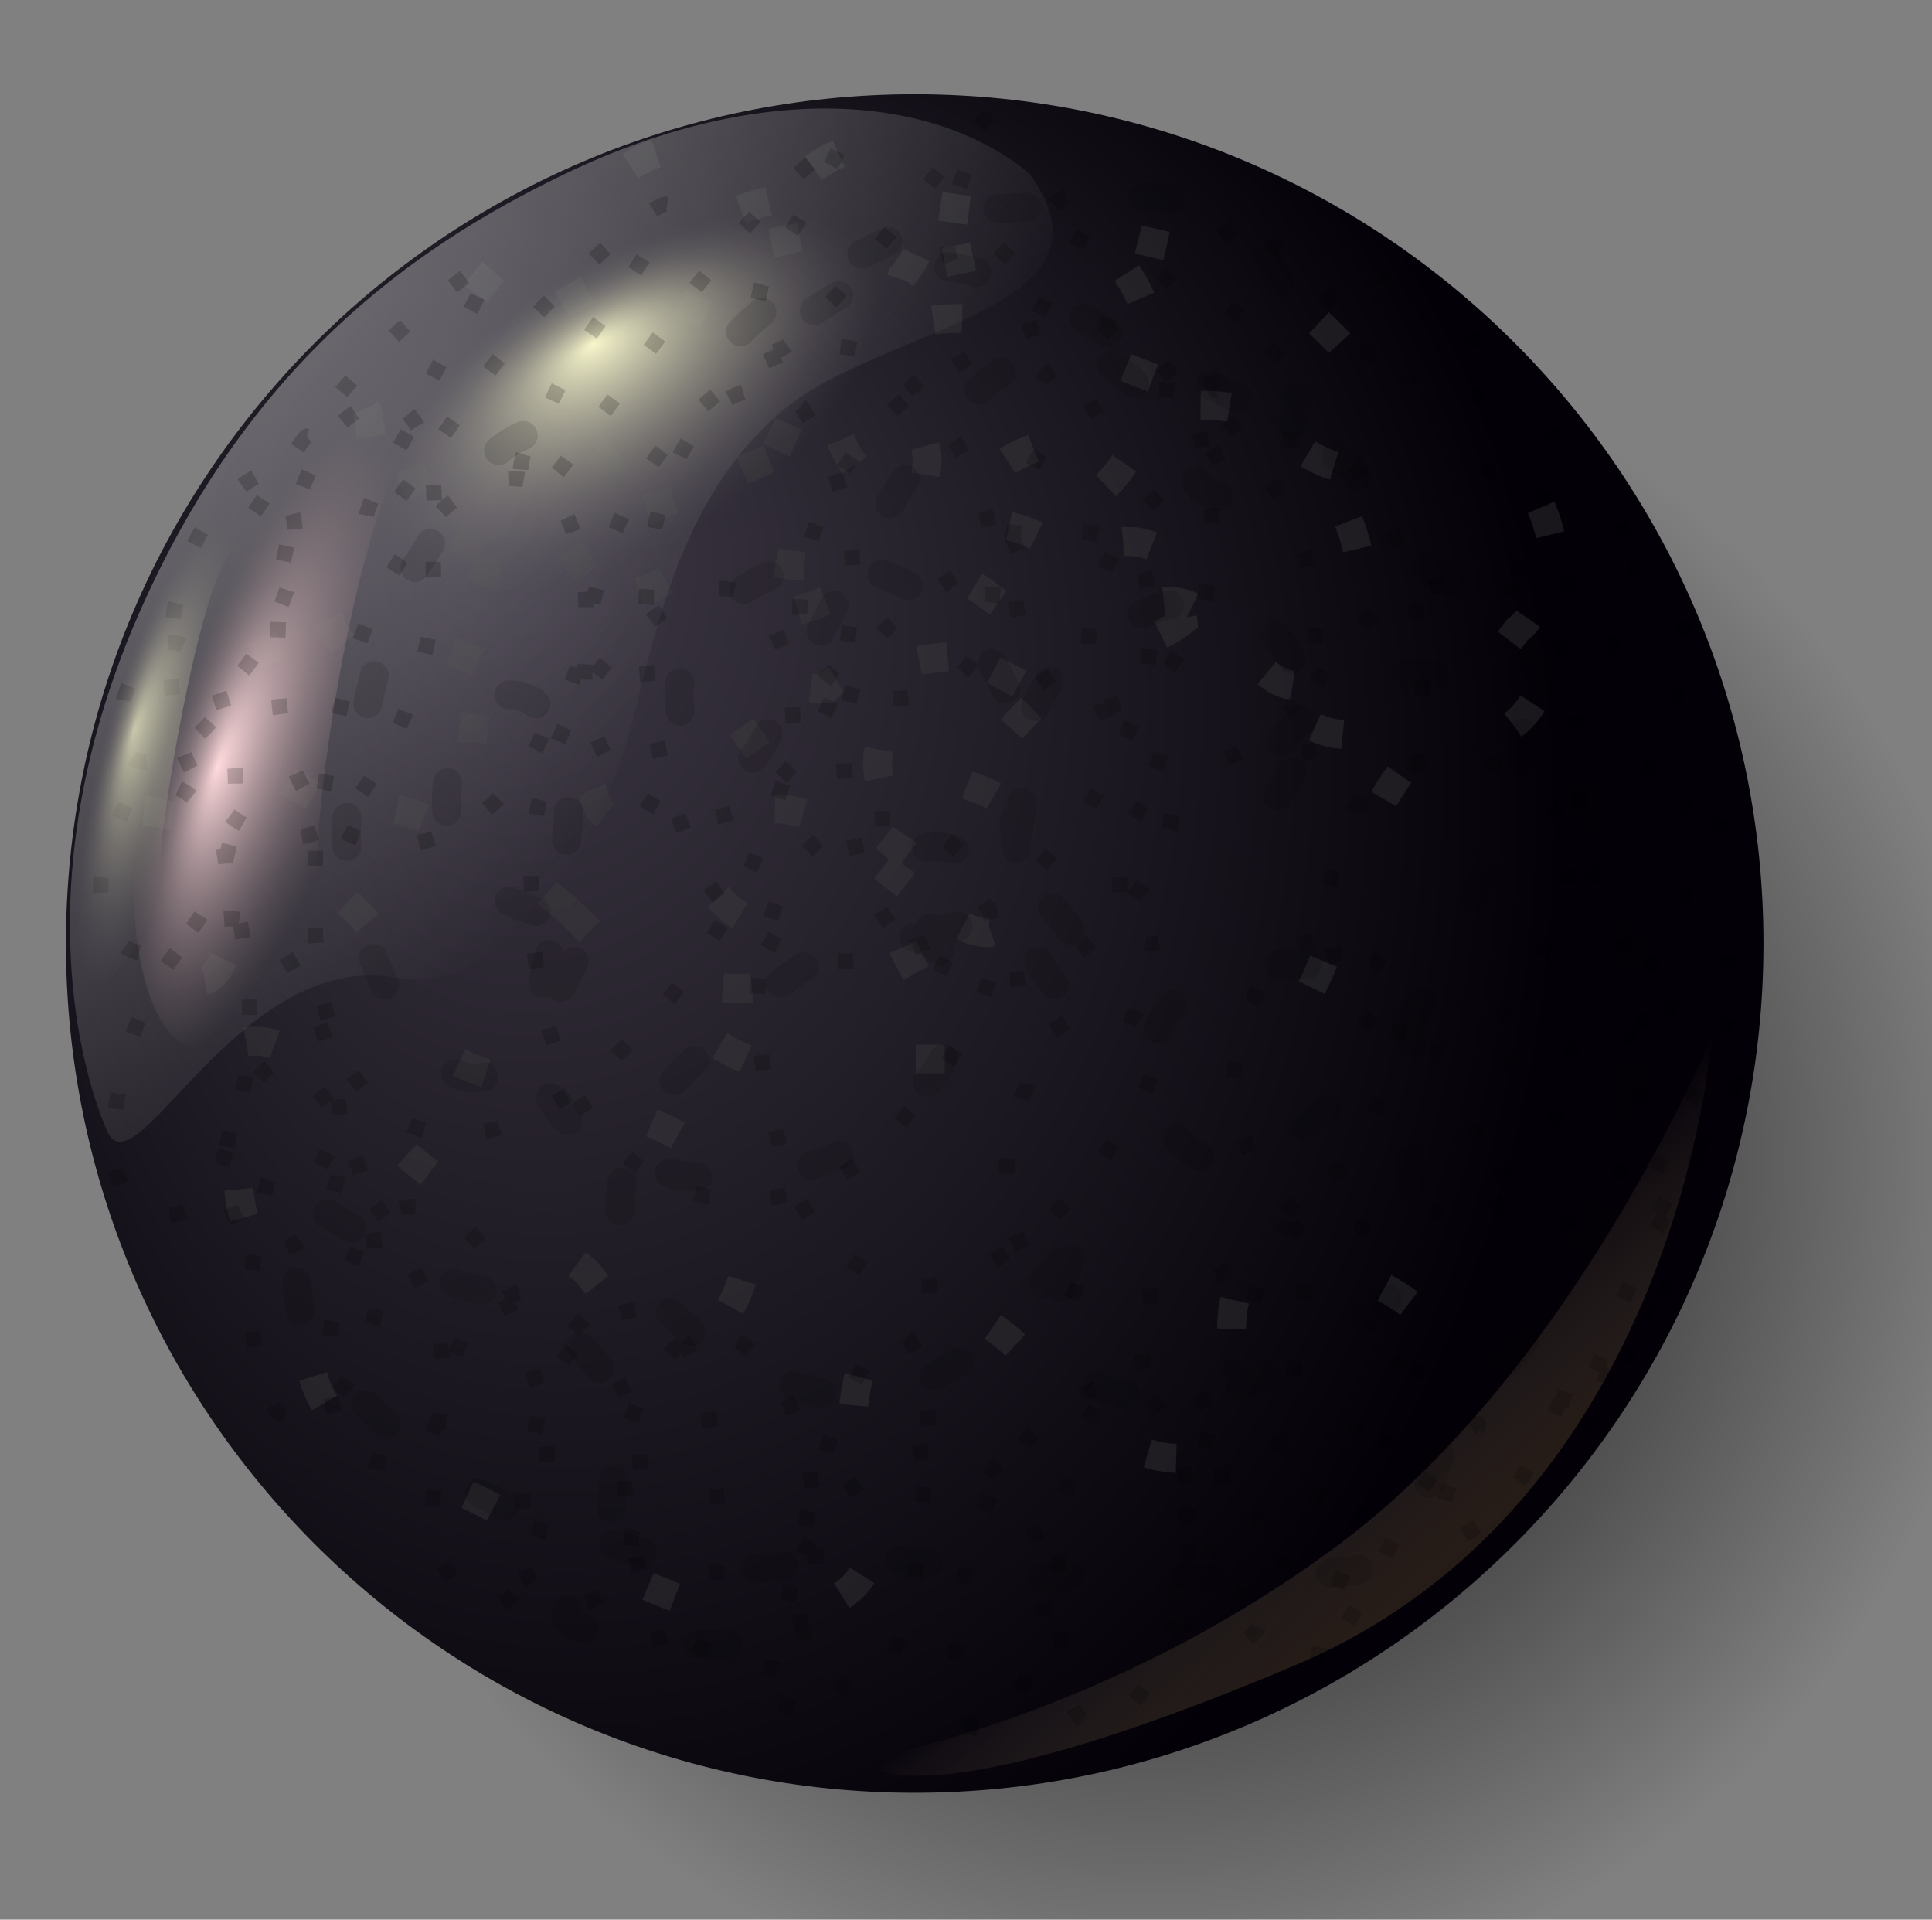 <?xml version="1.0" encoding="UTF-8" standalone="no"?>
<!-- Created with Inkscape (http://www.inkscape.org/) -->

<svg
   xmlns:dc="http://purl.org/dc/elements/1.1/"
   xmlns:cc="http://creativecommons.org/ns#"
   xmlns:rdf="http://www.w3.org/1999/02/22-rdf-syntax-ns#"
   xmlns:svg="http://www.w3.org/2000/svg"
   xmlns="http://www.w3.org/2000/svg"
   xmlns:xlink="http://www.w3.org/1999/xlink"
   xmlns:sodipodi="http://sodipodi.sourceforge.net/DTD/sodipodi-0.dtd"
   xmlns:inkscape="http://www.inkscape.org/namespaces/inkscape"
   width="26.721"
   height="26.545"
   id="svg8570"
   version="1.1"
   inkscape:version="0.48.4 r9939"
   sodipodi:docname="white_piece.svg">
  <rect width="100%" height="100%" fill="#808080" stroke="none"/>
  <defs
     id="defs8572">
    <radialGradient
       inkscape:collect="always"
       xlink:href="#linearGradient20345"
       id="radialGradient6204"
       gradientUnits="userSpaceOnUse"
       gradientTransform="matrix(1,0,0,1,0,1.958)"
       cx="128.534"
       cy="90.865"
       fx="128.534"
       fy="90.865"
       r="11.739" />
    <linearGradient
       id="linearGradient20345"
       inkscape:collect="always">
      <stop
         id="stop20347"
         offset="0"
         style="stop-color:black;stop-opacity:1;" />
      <stop
         id="stop20349"
         offset="1"
         style="stop-color:black;stop-opacity:0;" />
    </linearGradient>
    <radialGradient
       r="11.231"
       fy="75.778"
       fx="-48.377"
       cy="76.442"
       cx="-44.353"
       gradientTransform="matrix(0.48,1.046,-1.856,0.851,280.069,71.114)"
       gradientUnits="userSpaceOnUse"
       id="radialGradient6283"
       xlink:href="#linearGradient4176"
       inkscape:collect="always" />
    <linearGradient
       id="linearGradient4176">
      <stop
         style="stop-color:#ffffff;stop-opacity:1"
         offset="0"
         id="stop4178" />
      <stop
         id="stop4182"
         offset="0.603"
         style="stop-color:#dadada;stop-opacity:1;" />
      <stop
         style="stop-color:#bda98f;stop-opacity:1;"
         offset="1"
         id="stop4180" />
    </linearGradient>
    <radialGradient
       inkscape:collect="always"
       xlink:href="#linearGradient4222"
       id="radialGradient4228"
       cx="115.257"
       cy="295.697"
       fx="115.257"
       fy="295.697"
       r="11.68"
       gradientTransform="matrix(1,0,0,0.983,10,-205.004)"
       gradientUnits="userSpaceOnUse" />
    <linearGradient
       id="linearGradient4222">
      <stop
         style="stop-color:#cf9b49;stop-opacity:0;"
         offset="0"
         id="stop4224" />
      <stop
         id="stop4230"
         offset="0.663"
         style="stop-color:#c7a949;stop-opacity:0.747;" />
      <stop
         style="stop-color:#976a45;stop-opacity:1;"
         offset="1"
         id="stop4226" />
    </linearGradient>
    <linearGradient
       inkscape:collect="always"
       xlink:href="#linearGradient4236"
       id="linearGradient4284"
       x1="112.406"
       y1="291.312"
       x2="112.349"
       y2="296.589"
       gradientUnits="userSpaceOnUse" />
    <linearGradient
       id="linearGradient4236">
      <stop
         style="stop-color:#ffffff;stop-opacity:1;"
         offset="0"
         id="stop4238" />
      <stop
         id="stop4244"
         offset="0.5"
         style="stop-color:#ffffff;stop-opacity:0.498;" />
      <stop
         style="stop-color:#ffffff;stop-opacity:0;"
         offset="1"
         id="stop4240" />
    </linearGradient>
    <radialGradient
       inkscape:collect="always"
       xlink:href="#linearGradient4236"
       id="radialGradient4242"
       cx="113.933"
       cy="295.829"
       fx="113.933"
       fy="295.829"
       r="2.386"
       gradientTransform="matrix(1,0,0,0.926,0,21.913)"
       gradientUnits="userSpaceOnUse" />
    <linearGradient
       id="linearGradient8542">
      <stop
         style="stop-color:#ffffff;stop-opacity:1;"
         offset="0"
         id="stop8544" />
      <stop
         id="stop8546"
         offset="0.5"
         style="stop-color:#ffffff;stop-opacity:0.498;" />
      <stop
         style="stop-color:#ffffff;stop-opacity:0;"
         offset="1"
         id="stop8548" />
    </linearGradient>
    <radialGradient
       inkscape:collect="always"
       xlink:href="#linearGradient4236"
       id="radialGradient4297"
       cx="116.922"
       cy="311.737"
       fx="116.922"
       fy="311.737"
       r="6.469"
       gradientTransform="matrix(1.073,-0.602,0.421,0.751,-125.789,-66.393)"
       gradientUnits="userSpaceOnUse" />
    <linearGradient
       id="linearGradient8551">
      <stop
         style="stop-color:#ffffff;stop-opacity:1;"
         offset="0"
         id="stop8553" />
      <stop
         id="stop8555"
         offset="0.5"
         style="stop-color:#ffffff;stop-opacity:0.498;" />
      <stop
         style="stop-color:#ffffff;stop-opacity:0;"
         offset="1"
         id="stop8557" />
    </linearGradient>
    <radialGradient
       r="6.469"
       fy="311.737"
       fx="116.922"
       cy="311.737"
       cx="116.922"
       gradientTransform="matrix(1.073,-0.602,0.421,0.751,-125.789,-66.393)"
       gradientUnits="userSpaceOnUse"
       id="radialGradient8568"
       xlink:href="#linearGradient4236"
       inkscape:collect="always" />
    <radialGradient
       inkscape:collect="always"
       xlink:href="#linearGradient20345-2"
       id="radialGradient6278"
       gradientUnits="userSpaceOnUse"
       gradientTransform="matrix(1,0,0,1,0,1.991)"
       cx="20.534"
       cy="18.832"
       fx="20.534"
       fy="18.832"
       r="11.739" />
    <linearGradient
       id="linearGradient20345-2"
       inkscape:collect="always">
      <stop
         id="stop20347-6"
         offset="0"
         style="stop-color:black;stop-opacity:1;" />
      <stop
         id="stop20349-6"
         offset="1"
         style="stop-color:black;stop-opacity:0;" />
    </linearGradient>
    <radialGradient
       r="11.739"
       fy="12.77"
       fx="10.722"
       cy="16.907"
       cx="15.061"
       gradientTransform="matrix(0.967,0.255,-0.319,1.213,5.127,-6.576)"
       gradientUnits="userSpaceOnUse"
       id="radialGradient6230-4"
       xlink:href="#linearGradient4098"
       inkscape:collect="always" />
    <linearGradient
       id="linearGradient4098">
      <stop
         style="stop-color:#3f3a46;stop-opacity:1;"
         offset="0"
         id="stop4100" />
      <stop
         style="stop-color:#030007;stop-opacity:1;"
         offset="1"
         id="stop4102" />
    </linearGradient>
    <linearGradient
       gradientTransform="translate(-48,-282)"
       inkscape:collect="always"
       xlink:href="#linearGradient12948-1"
       id="linearGradient4161"
       gradientUnits="userSpaceOnUse"
       x1="53.521"
       y1="292.947"
       x2="60.359"
       y2="298.947" />
    <linearGradient
       id="linearGradient12948-1">
      <stop
         style="stop-color:#ffffff;stop-opacity:1;"
         offset="0"
         id="stop12950-5" />
      <stop
         style="stop-color:#c0c0c0;stop-opacity:0;"
         offset="1"
         id="stop12952-9" />
    </linearGradient>
    <radialGradient
       inkscape:collect="always"
       xlink:href="#linearGradient4126"
       id="radialGradient4133"
       cx="82.25"
       cy="273.375"
       fx="81.249"
       fy="273.411"
       r="2.125"
       gradientTransform="matrix(1,0.012,-0.011,1.934,3.107,-256.254)"
       gradientUnits="userSpaceOnUse" />
    <linearGradient
       id="linearGradient4126">
      <stop
         style="stop-color:#f7f6cb;stop-opacity:1;"
         offset="0"
         id="stop4128" />
      <stop
         style="stop-color:#545059;stop-opacity:0"
         offset="1"
         id="stop4130" />
    </linearGradient>
    <radialGradient
       inkscape:collect="always"
       xlink:href="#linearGradient4137"
       id="radialGradient4143"
       cx="56.435"
       cy="296.791"
       fx="55.876"
       fy="296.954"
       r="1.413"
       gradientTransform="matrix(0.906,0.265,-1.071,3.144,275.056,-933.09)"
       gradientUnits="userSpaceOnUse" />
    <linearGradient
       id="linearGradient4137">
      <stop
         style="stop-color:#ffdadd;stop-opacity:1;"
         offset="0"
         id="stop4139" />
      <stop
         style="stop-color:#7a696b;stop-opacity:0;"
         offset="1"
         id="stop4141" />
    </linearGradient>
    <linearGradient
       gradientTransform="translate(-48,-282)"
       inkscape:collect="always"
       xlink:href="#linearGradient4151"
       id="linearGradient4158"
       x1="73.062"
       y1="309.172"
       x2="70.438"
       y2="306.172"
       gradientUnits="userSpaceOnUse" />
    <linearGradient
       id="linearGradient4151">
      <stop
         style="stop-color:#593f20;stop-opacity:1;"
         offset="0"
         id="stop4153" />
      <stop
         style="stop-color:#d8be9f;stop-opacity:0;"
         offset="1"
         id="stop4155" />
    </linearGradient>
    <radialGradient
       inkscape:collect="always"
       xlink:href="#linearGradient4126"
       id="radialGradient4214"
       gradientUnits="userSpaceOnUse"
       gradientTransform="matrix(0.536,0.364,-0.722,2.391,190.828,-714.957)"
       cx="56.556"
       cy="296.7"
       fx="55.785"
       fy="296.723"
       r="1.413" />
    <linearGradient
       id="linearGradient4527">
      <stop
         style="stop-color:#f7f6cb;stop-opacity:1;"
         offset="0"
         id="stop4529" />
      <stop
         style="stop-color:#545059;stop-opacity:0"
         offset="1"
         id="stop4531" />
    </linearGradient>
    <radialGradient
       r="1.413"
       fy="296.723"
       fx="55.785"
       cy="296.7"
       cx="56.556"
       gradientTransform="matrix(0.536,0.364,-0.722,2.391,190.828,-714.957)"
       gradientUnits="userSpaceOnUse"
       id="radialGradient4546"
       xlink:href="#linearGradient4126"
       inkscape:collect="always" />
  </defs>
  <sodipodi:namedview
     id="base"
     pagecolor="#ffffff"
     bordercolor="#666666"
     borderopacity="1.0"
     inkscape:pageopacity="0.0"
     inkscape:pageshadow="2"
     inkscape:zoom="7.919596"
     inkscape:cx="-42.830755"
     inkscape:cy="2.8003876"
     inkscape:document-units="px"
     inkscape:current-layer="layer1"
     showgrid="false"
     inkscape:window-width="1920"
     inkscape:window-height="1025"
     inkscape:window-x="-3"
     inkscape:window-y="-3"
     inkscape:window-maximized="1"
     fit-margin-top="0"
     fit-margin-left="0"
     fit-margin-right="0"
     fit-margin-bottom="0" />
  <g
     inkscape:label="Layer 1"
     inkscape:groupmode="layer"
     id="layer1"
     transform="translate(-362.902,-521.11)">
    <g
       id="black_stone"
       inkscape:label="#black_stone"
       transform="translate(358.263,516.382)">
      <path
         inkscape:connector-curvature="0"
         id="path8746"
         d="m 32.272,20.832 c 0,6.483 -5.259,11.744 -11.739,11.744 -6.48,0 -11.739,-5.261 -11.739,-11.744 0,-6.483 5.259,-11.744 11.739,-11.744 6.48,0 11.739,5.261 11.739,11.744 z"
         style="fill:url(#radialGradient6278);fill-opacity:1;stroke:none;display:inline" />
      <path
         inkscape:connector-curvature="0"
         inkscape:tile-cy="-126"
         inkscape:tile-cx="18"
         inkscape:tile-h="36"
         inkscape:tile-w="36"
         id="rect2376"
         d="M 0,0 36,0 36,36 0,36 0,0 z"
         style="fill:none;stroke:none" />
      <use
         height="108"
         width="144"
         id="use2404"
         xlink:href="#rect2376"
         inkscape:tiled-clone-of="#rect2376"
         y="0"
         x="0" />
      <path
         inkscape:connector-curvature="0"
         mask="none"
         clip-path="none"
         id="use2387"
         d="m 29.029,17.775 c 0,6.483 -5.259,11.744 -11.739,11.744 -6.48,0 -11.739,-5.261 -11.739,-11.744 0,-6.483 5.259,-11.744 11.739,-11.744 6.48,0 11.739,5.261 11.739,11.744 z"
         style="fill:url(#radialGradient6230-4);fill-opacity:1;stroke:none;display:inline" />
      <path
         inkscape:connector-curvature="0"
         id="path4183"
         d="m 24.125,22.75 c -0.382,-0.298 -1.121,-0.584 -1.745,-0.562 -0.707,-0.059 -0.742,0.727 -0.693,1.25 -0.185,0.404 0.043,1.017 -0.062,1.312 -0.774,0.362 -1.581,0.005 -2.125,-0.562 -0.543,-0.517 -0.974,-1.271 -1.843,-1.381 -0.943,-0.056 -1.25,0.949 -1.219,1.703 0.062,0.719 0.645,1.801 -0.188,2.303 -0.503,0.352 -1.15,0.266 -1.72,0.197 C 13.428,26.665 12.416,26.102 11.437,25.563 10.501,25.049 9.274,24.91 8.949,23.696 8.701,22.778 8.003,22.092 7.937,21.125 7.937,20.363 7.329,19.969 7.618,19.316 c 1.095,-0.725 1.664,0.831 2.507,1.246 0.763,0.755 1.8,1.099 2.625,1.75 0.386,0.487 1.153,1.478 1.75,0.812 0.728,-0.782 0.64,-2.061 -0.328,-2.602 -0.556,-0.362 -1.76,-0.701 -2.069,-0.769 -0.878,-0.15 -1.928,-0.512 -2.031,-1.543 -0.097,-0.925 -1.37,-1.244 -1.072,-1.962 0.539,-0.865 1.863,-0.058 2.568,0.326 0.985,0.611 1.648,1.611 2.578,2.274 0.91,0.833 1.986,0.857 3.099,0.525 0.397,4.1e-4 0.799,-5.6e-4 1.193,0 -0.896,-0.453 -1.298,-1.503 -1.688,-2.375 -0.221,-0.757 -0.963,-1.205 -1.735,-1.062 -0.666,-0.189 -1.61,0.499 -2.078,0 -0.365,-1.006 -1.17,-2.008 -2.25,-2.25 -0.852,-0.192 -1.76,-0.273 -2.562,0.125 -0.673,0.576 -1.248,1.377 -1.312,2.312 -0.063,0.542 -0.227,1.358 0.312,1.875 0.652,1.033 0.767,-1.076 1.217,-1.501 0.207,-0.477 0.692,-1.254 0.845,-1.518 -0.421,0.525 0.619,-0.765 0.377,-1.146 -0.544,-0.525 -0.848,-1.421 -0.002,-2.022 0.742,-0.553 1.783,-0.685 2.672,-0.875 0.804,-0.398 1.225,0.698 0.515,1.125 -0.58,1.222 -1.795,0.529 -2.5,-0.188 -0.486,-0.23 -0.472,-1.556 -0.562,-1.505 -0.095,0.64 0.165,1.272 0.812,1.506 0.389,0.217 1.204,0.831 1.124,0.668 0.746,0.584 1.854,0.64 2.564,-0.044 0.75,-0.53 1.165,-1.419 1.5,-2.25 0.232,-0.882 -0.121,-1.712 -0.25,-2.562 -0.026,-1.044 -1.579,-1.175 -2.207,-0.55 -0.892,0.432 -1.717,1.107 -2.231,1.988 -0.418,0.748 0.831,0.279 1.136,-0.015 0.844,-0.557 1.34,-0.655 2.114,-1.141 0.714,-0.575 2.03,-0.646 2.604,-0.528 0.897,0.182 1.788,0.288 2.708,0.31 0.859,0.444 1.875,0.342 2.688,0.938 0.671,0.475 1.365,1.108 1.56,1.932 -0.172,1.085 -1.108,0.411 -1.651,-0.015 -0.996,-0.519 -2.08,-0.733 -3.032,-1.327 -0.839,-0.113 -1.986,-0.427 -2.5,0.474 -0.735,0.384 -0.439,1.063 -0.064,1.561 0.61,0.84 1.792,0.421 2.5,0.875 0.565,0.366 1.878,0.452 1.938,1.125 -0.847,0.675 -1.998,0.207 -2.744,-0.391 -0.852,-0.623 -1.993,-0.212 -2.943,-0.422 -0.757,0.711 -0.295,1.779 0.75,1.75 0.428,-0.476 0.454,0.418 0.997,0.691 0.552,0.248 0.325,0.404 1.065,0.684 0.94,0.274 1.28,1.649 0.188,2 -0.801,-0.014 -1.114,-1.136 -1.361,-1.734 -0.379,-0.638 -0.116,-1.289 0.504,-1.706 0.451,-0.148 1.173,-0.431 0.326,-0.378 -1.121,0.077 -2.144,0.667 -3.031,1.317 -0.734,0.59 -0.743,1.495 -0.062,2.125 0.937,0.868 2.052,-0.352 2.562,-1.125 0.706,-0.877 1.244,-1.878 1.746,-2.877 0.287,-0.88 1.377,-1.485 2.036,-0.593 0.669,0.395 0.946,1.924 1.879,1.473 0.929,-0.718 0.581,-2.128 -0.037,-2.941 -0.596,-1.034 -1.826,-0.963 -2.815,-0.648 -0.514,0.238 -2.576,0.601 -1.384,1.313 1.18,0.23 1.926,-1.067 1.958,-2.087 C 20.597,8.809 19.875,7.49 18.757,8.064 18.163,8.379 17.274,8.296 16.687,8.75 c -0.781,0.586 0.292,0.258 0.425,-0.2 0.497,-0.537 0.441,-1.505 -0.238,-1.8 -0.971,-0.108 -1.73,1.049 -2.375,1.688 -0.521,0.882 -0.759,1.955 -0.814,2.975 0.167,0.861 0.935,1.856 1.91,1.778 0.834,-0.211 1.947,-0.851 1.842,-1.858 0.233,-1.295 -1.377,-0.641 -2.004,-0.319 -0.622,0.24 -1.446,0.618 -2.122,1.078 -1.208,0.592 -2.25,1.809 -2.131,3.222 0.15,1.313 1.366,2.094 2.416,2.713 0.899,0.569 2.15,0.514 2.793,-0.416 0.95,-1.106 1.705,-2.377 2.799,-3.36 0.486,-0.694 1.664,-1.867 2.331,-0.731 0.531,0.45 0.878,1.243 1.606,1.356 0.561,0.054 1.169,0.118 1.75,0 0.925,0.197 1.208,-0.825 1.312,-1.552 0.007,-0.666 -0.034,-1.371 -0.438,-1.948 -0.223,0.013 0.598,1.529 -0.125,2.062 -0.739,1.005 -1.762,1.846 -2.188,3.062 -0.278,0.838 -0.373,1.431 -0.821,2.188 -0.451,0.341 -1.249,0.877 -1.304,1.312"
         style="color:#000000;fill:none;stroke:#3e3e3e;stroke-width:0.4;stroke-linecap:butt;stroke-linejoin:miter;stroke-miterlimit:4;stroke-opacity:0.37;stroke-dasharray:0.4, 2.4;stroke-dashoffset:0;marker:none;visibility:visible;display:inline;overflow:visible;enable-background:accumulate" />
      <path
         inkscape:connector-curvature="0"
         mask="none"
         clip-path="none"
         style="opacity:0.423;color:#000000;fill:url(#linearGradient4161);fill-opacity:1;fill-rule:nonzero;stroke:none;stroke-width:1;marker:none;visibility:visible;display:inline;overflow:visible;enable-background:accumulate"
         d="m 18.875,7.125 c -1.375,-1.125 -3.766,-1.263 -6.406,-5e-5 -2.156,1.031 -4.438,2.688 -5.938,6.156 -1.585,3.666 -0.719,6.406 -0.406,7.094 0.394,0.867 1.822,-2.526 4,-2.125 1.536,0.283 2.875,-2 3.25,-3.5 0.375,-1.5 0.75,-3.25 2.125,-4.375 1.375,-1.125 4.75,-1.375 3.375,-3.25 l 0,5e-5 z"
         id="path4106"
         sodipodi:nodetypes="csssssscc" />
      <path
         mask="none"
         clip-path="none"
         transform="matrix(0.397,0.858,-0.841,0.481,210.552,-191.867)"
         d="m 84.972,273.375 c 0,2.849 -1.219,5.158 -2.722,5.158 -1.503,0 -2.722,-2.309 -2.722,-5.158 0,-2.849 1.219,-5.158 2.722,-5.158 1.503,0 2.722,2.309 2.722,5.158 z"
         sodipodi:ry="5.1583548"
         sodipodi:rx="2.722106"
         sodipodi:cy="273.375"
         sodipodi:cx="82.25"
         id="path4124"
         style="color:#000000;fill:url(#radialGradient4133);fill-opacity:1;fill-rule:nonzero;stroke:none;stroke-width:1;marker:none;visibility:visible;display:inline;overflow:visible;enable-background:accumulate"
         sodipodi:type="arc" />
      <path
         inkscape:connector-curvature="0"
         mask="none"
         clip-path="none"
         sodipodi:nodetypes="cssssc"
         id="path4135"
         d="m 10.01,9.719 c 0,0 -2.641,2.517 -3.254,4.928 C 6.144,17.058 6.603,19.468 7.522,19.185 8.44,18.901 9.206,17.412 9.053,16.845 8.9,16.278 9.627,11.208 10.546,10.57 11.127,10.166 10.01,9.79 10.01,9.719 z"
         style="color:#000000;fill:url(#radialGradient4143);fill-opacity:1;fill-rule:nonzero;stroke:none;stroke-width:1;marker:none;visibility:visible;display:inline;overflow:visible;enable-background:accumulate" />
      <path
         inkscape:connector-curvature="0"
         mask="none"
         clip-path="none"
         id="path4149"
         d="m 16.562,29.063 c 0,0 3.375,-0.562 6.625,-3 3.25,-2.438 5.125,-7 5.125,-7 0,0 -0.438,6.438 -5.75,8.688 -5.312,2.25 -6,1.375 -6,1.312 z"
         style="opacity:0.394;color:#000000;fill:url(#linearGradient4158);fill-opacity:1;fill-rule:nonzero;stroke:none;stroke-width:1;marker:none;visibility:visible;display:inline;overflow:visible;enable-background:accumulate" />
      <path
         inkscape:connector-curvature="0"
         id="path4176"
         d="M 8.161,11.809 C 8.425,11.422 8.969,10.569 8.873,10.798 9.524,9.82 10.411,9.013 11.352,8.352 11.461,8.715 10.668,9.688 10.473,10.284 10.335,10.767 9.359,12.043 9.826,12.051 10.759,10.89 11.454,9.525 12.601,8.558 12.904,8.235 14.43,6.841 13.697,8.013 13.242,8.866 12.537,9.534 12.199,10.457 11.604,11.082 11.767,12.145 12.496,11.067 13.624,9.68 14.526,8.071 15.913,6.931 16.876,5.824 15.749,7.746 15.466,8.094 c -0.464,0.457 -0.613,2.179 0.283,1.206 0.94,-0.909 1.666,-2.042 2.572,-2.981 -0.259,0.546 -1.074,2.298 -0.13,2.237 0.389,-0.271 1.36,-1.665 1.547,-0.972 -0.089,0.703 -1.36,1.907 -0.635,2.327 1.038,-0.641 1.835,-1.665 2.921,-2.217 0.971,0.269 -1.052,1.655 -0.576,2.42 0.955,-0.272 1.396,-1.462 2.345,-1.694 -0.052,0.601 -0.749,2.368 0.423,1.491 0.398,-0.319 1.443,-0.991 0.955,0.083 -0.354,0.629 -0.127,1.806 0.641,0.934 1.118,-0.827 -0.168,1.126 -0.181,1.667 0.158,1.336 1.173,-0.715 1.809,-0.65 -0.029,0.545 -1.14,2.397 0.13,1.559 1.255,-0.524 -0.245,1.457 -0.136,2.101 -0.066,1.059 1.522,-0.704 0.98,0.563 -0.448,1.021 -1.178,1.954 -1.251,3.114 0.468,-0.123 0.914,-1.626 1.58,-1.169 -0.136,0.907 -0.675,1.658 -1.008,2.475 -0.363,0.401 -0.504,1.64 0.031,0.575 0.335,-0.396 1.356,-2.358 0.687,-1.015 -0.656,1.09 -1.287,2.203 -1.69,3.425 -0.316,0.548 -0.137,0.893 0.108,0.126 0.044,-0.109 1.085,-1.6 0.948,-1.426 -0.349,0.702 -0.822,1.356 -1.161,2.075 -1.016,1.024 -0.115,-1.003 -0.261,-0.678 -0.39,0.899 -0.741,1.966 -1.694,2.372 -0.669,-0.214 1.178,-2.524 -0.041,-1.237 -0.705,0.913 -1.139,2.158 -1.826,2.981 0.074,-0.402 0.527,-1.76 0.43,-1.525 0.073,0.18 0.312,-1.234 0.59,-1.642 0.07,-0.522 1.192,-2.085 0.115,-1.013 -0.832,1.1 -1.409,2.377 -1.939,3.656 -0.751,0.796 -0.089,-0.804 -0.016,-1.216 0.321,-1.437 0.755,-2.893 0.65,-4.38 -0.635,0.464 -0.829,1.531 -1.131,2.314 -0.345,1.121 -0.764,2.297 -0.611,3.486 0.304,-0.806 0.682,-1.564 0.598,-2.472 0.045,-0.851 -0.885,-2.111 -1.575,-1.053 -0.781,1.154 -0.717,2.659 -0.586,3.999 0.298,1.68 1.699,-0.379 1.583,-1.237 0.283,-0.935 0.19,-2.452 -0.781,-2.884 -1.205,0.214 -1.991,1.561 -2.192,2.764 -0.109,0.576 -0.346,2.48 0.478,1.966 0.674,-0.827 0.923,-2.174 0.233,-3.087 -0.644,-1.258 -2.243,-0.567 -2.725,0.47 -0.909,0.798 0.447,3.212 1.06,1.601 0.351,-0.896 0.368,-1.878 0.447,-2.829 0.086,-0.61 -0.166,-2.301 -0.849,-1.143 -0.743,1.259 -0.918,2.772 -1.292,4.176 -0.197,0.569 0.051,1.315 0.28,0.304 0.206,-0.942 0.486,-1.922 0.241,-2.88 -0.063,-1.021 -1.141,-2.876 -2.093,-1.53 -0.853,1.065 -0.368,2.559 -0.003,3.732 0.533,1.526 0.839,-0.863 0.851,-1.456 -0.122,-1.025 -0.026,-2.374 -0.868,-3.059 -1.411,-0.185 -1.894,1.897 -1.868,3.056 -0.203,1.324 1.486,1.33 1.506,0.071 0.424,-1.27 -0.216,-2.969 -1.498,-3.389 -1.123,0.258 -1.216,1.839 -1.238,2.847 -0.22,0.828 0.847,2.319 1.303,0.949 0.523,-1.177 0.233,-2.601 -0.323,-3.712 -0.204,-1.194 -1.747,-1.927 -2.129,-0.384 -0.496,0.843 -0.501,2.923 0.823,2.673 0.841,-0.777 0.405,-2.179 -0.156,-3.029 C 9.765,21 8.34,19.803 8.258,21.602 8.023,22.476 8.04,23.463 8.479,24.253 9.322,24.611 9.959,23.08 9.854,22.314 9.785,21.286 9.47,19.828 8.486,19.4 7.676,19.868 7.347,21.714 8.481,22.042 9.68,21.635 9.407,19.824 9.043,18.824 8.667,18.133 8.446,17.156 7.432,17.507 c -0.794,0.732 -1.2,1.948 -1.23,3.045 -0.008,1.245 1.34,1.317 1.542,0.138 0.504,-1.238 0.422,-2.678 0.027,-3.931 -0.061,-1.136 -1.348,-1.83 -1.564,-0.344 -0.434,0.562 -0.052,2.035 0.977,1.29 0.74,-0.857 0.884,-2.19 0.528,-3.257 -0.268,-0.935 -0.988,-1.258 -1.359,-0.057 -0.338,1.647 1.27,0.639 1.613,-0.346 0.59,-0.691 1.196,-2.181 0.326,-2.779 -1.178,0.522 -1.462,2.209 -1.213,3.424 0.081,1.128 1.43,2.181 2.356,1.279 0.682,-0.876 1.156,-1.972 1.21,-3.11 -0.08,-0.88 0.251,-2.052 -0.595,-2.61 -1.102,0.154 -1.341,1.529 -1.54,2.472 -0.028,1.173 -0.228,2.688 0.826,3.47 1.075,0.652 2.378,-0.252 2.813,-1.318 0.735,-0.913 0.795,-2.392 0.13,-3.355 -0.997,-0.62 -1.91,0.558 -2.365,1.382 -0.528,1.053 -0.716,2.267 -0.908,3.428 -0.028,1.255 -0.116,2.79 0.887,3.696 0.836,0.725 1.939,0.327 2.73,-0.245 1.39,-1.073 2.414,-2.663 2.892,-4.385 0.287,-1.012 -0.099,-3.176 -1.495,-2.338 -1.412,0.799 -2.153,2.509 -2.021,4.146 -0.003,1.351 0.384,2.921 1.53,3.698 1.169,0.806 2.902,0.406 3.681,-0.798 0.676,-0.783 1.461,-1.857 1.054,-2.958 -0.353,-1.288 -2.089,-1.503 -2.699,-0.304 -0.767,1.284 -0.39,2.868 -0.006,4.215 0.418,0.994 1.477,1.851 2.529,1.265 1.043,-0.482 1.802,-1.459 2.36,-2.459 0.818,-1.508 -1.576,-1.487 -1.605,-0.121 -0.478,0.954 -0.446,2.676 0.835,2.886 1.062,0.183 2.112,-0.22 2.843,-1.041 0.74,-0.732 1.435,-1.706 1.488,-2.796 -0.074,-1.273 -1.756,-1.455 -2.039,-0.202 -0.672,1.162 0.014,3.258 1.503,3.125 1.242,-0.015 2.352,-0.927 2.992,-1.973 0.012,-1.646 -1.815,0.126 -1.337,1.035 0.201,1.537 1.996,0.952 2.063,-0.343 0.546,-1.518 -0.169,-3.135 -0.981,-4.386 -0.669,-1.174 -2.576,-1.125 -3.001,0.237 -0.479,1.152 -0.037,3.125 1.444,2.967 1.306,-0.522 1.77,-2.17 1.813,-3.509 0.016,-1.05 1.74e-4,-2.69 -1.235,-2.965 -1.038,-0.089 -2.196,0.619 -2.481,1.682 -0.377,1.322 1.489,2.136 1.528,0.47 0.14,-1.227 -0.095,-2.571 -0.776,-3.591 -0.681,-0.84 -1.852,-0.582 -2.579,0.039 -1.054,0.729 -1.675,2.345 -0.837,3.485 0.889,1.08 2.602,0.094 2.733,-1.154 0.123,-1.101 -0.455,-2.267 -1.133,-3.091 -0.739,-0.954 -2.086,-0.38 -2.695,0.436 -0.561,0.994 -0.46,2.425 0.282,3.302 1.003,0.586 1.976,-0.66 2.077,-1.634 0.18,-1.232 -0.075,-2.842 -1.257,-3.436 -0.999,-0.373 -2.018,0.359 -2.834,0.882 -0.893,0.709 -1.547,1.832 -1.56,3.016 0.033,1.468 2.299,1.664 2.57,0.226 0.37,-1.201 -0.207,-2.5 -1.002,-3.352 -0.713,-0.842 -1.876,-0.601 -2.622,0.055 -1.19,0.869 -1.874,2.418 -1.917,3.908 -0.058,1.208 1.027,2.489 2.216,1.866 0.806,-0.513 1.32,-1.449 1.434,-2.413 0.188,-1.058 -0.062,-2.238 -0.656,-3.117 -1.132,-0.864 -1.961,0.915 -2.064,1.92 -0.254,1.522 0.014,3.159 0.697,4.523 0.505,0.953 1.602,1.449 2.612,1.12 1.166,-0.292 2.201,-1.159 2.83,-2.206 0.556,-0.887 0.93,-1.99 0.676,-3.047 -0.747,-1.247 -2.327,-0.235 -3.166,0.431 -1.215,0.742 -1.102,2.306 -0.793,3.526 0.277,1.246 1.642,2.038 2.783,1.475 0.72,-0.512 1.805,-1.631 1.494,-2.501 -0.69,0.068 -1.022,2.374 -0.122,2.178"
         style="color:#000000;fill:none;stroke:#000000;stroke-width:0.213;stroke-linecap:butt;stroke-linejoin:miter;stroke-miterlimit:4;stroke-opacity:0.178;stroke-dasharray:0.213, 0.85;stroke-dashoffset:0;marker:none;visibility:visible;display:inline;overflow:visible;enable-background:accumulate"
         sodipodi:nodetypes="cccccccccccccccccccccccccccccccccsccsccccccccccccccccccccccscscccccccccccccccccccccccccccccccccccccccccccccccccccccccccccccccccccccccscccccccccccccccccccccccc" />
      <path
         inkscape:connector-curvature="0"
         id="path4179"
         d="m 11.875,10.75 c -0.721,0.304 -1.078,1.251 -1.538,1.886 -0.457,0.852 -0.61,1.833 -0.81,2.769 -0.238,0.988 -0.007,1.973 0.405,2.878 0.272,0.678 1.094,1.947 1.817,1.029 0.511,-0.862 0.552,-1.927 0.723,-2.904 0.088,-0.709 0.018,-2.339 -1.036,-2.034 -0.654,0.523 -0.864,1.775 -0.289,2.445 0.457,0.471 1.336,0.703 1.766,0.557 -0.371,0.852 -1.246,1.854 -0.499,2.773 0.572,0.654 1.487,0.918 2.335,0.85 1.045,0.029 2.089,-0.417 2.699,-1.283 0.593,-0.649 0.736,-2.1 -0.478,-2.046 -1.102,0.123 -1.96,0.932 -2.696,1.699 -0.801,0.692 -1.394,1.843 -0.849,2.871 0.475,0.851 1.402,1.421 2.322,1.687 1.174,0.344 2.335,-0.273 3.064,-1.177 0.298,-0.294 1.175,-1.357 1.017,-1.23 -0.557,0.652 -0.958,1.966 0.045,2.397 1.228,0.465 2.5,-0.191 3.518,-0.84 0.984,-0.572 0.751,-1.788 0.732,-2.737 0.01,-0.709 0.31,-1.753 -0.591,-2.072 -0.794,-0.358 -1.795,-0.252 -2.523,0.21 -0.762,0.606 -0.514,2.02 0.403,2.324 1.228,0.021 1.916,-1.161 2.687,-1.93 0.532,-0.679 0.848,-1.49 1.15,-2.247 0.212,-0.784 1.028,-2.083 -0.202,-2.437 -1.004,-0.383 -2.124,0.006 -2.736,0.874 -0.574,0.287 -0.524,1.516 0.062,0.562 0.564,-0.813 0.355,-2.09 -0.628,-2.476 -0.885,-0.352 -1.828,0.281 -2.484,0.841 -0.813,1.078 -0.656,2.585 -0.306,3.814 -0.02,0.505 1.069,1.295 0.731,0.321 -0.281,-0.913 -1.195,-1.618 -2.148,-1.698 -1.307,0.209 0.016,1.885 0.687,0.799 0.602,-0.659 0.635,-1.627 0.489,-2.463 -0.229,-0.979 -0.964,-1.791 -1.921,-2.11 -0.98,-0.384 -2.14,0.11 -2.582,1.063 -0.492,0.609 0.097,2.422 0.913,1.409 0.704,-1.237 1.242,-2.563 2.027,-3.753 0.59,-0.754 1.209,-1.858 2.325,-1.734 1.01,0.046 1.296,1.132 1.766,1.836 0.983,0.655 1.46,-0.969 1.319,-1.725 0.003,-1.082 -0.64,-2.206 -1.814,-2.294 -0.932,-0.002 -1.519,0.148 -2.516,0.167 -0.966,0.2 -1.832,0.692 -2.673,1.185 -0.413,0.174 -1.368,1.069 -0.372,0.692 0.421,-0.247 1.148,-0.862 1.938,-1.062 0.933,-0.178 1.791,0.366 2.611,0.747 1.169,0.761 2.555,1.137 3.629,2.041 0.332,0.787 0.872,1.506 1.76,1.713 0.756,0.488 0.868,1.461 1.155,2.25 0.365,0.597 0.717,1.979 0.779,2.24 0.195,0.862 0.249,1.735 0.026,2.6 -0.151,0.93 -0.368,1.908 -0.932,2.674 -0.468,0.672 -1.058,1.216 -1.465,1.923 -0.411,0.707 -0.542,1.863 -1.594,1.845 -0.695,0.133 -1.496,0.13 -2.162,0.036 -0.874,-0.265 -1.92,0.27 -2.841,-0.057 -0.73,-0.227 -1.513,-0.115 -2.264,-0.074 -0.591,-0.005 -1.172,0.146 -1.764,0.003 -1.062,-0.368 -2.247,-0.59 -3.187,-1.253 -0.831,-0.475 -1.437,-1.249 -2,-2 -0.227,-0.568 -0.086,-1.207 -0.125,-1.812 0.898,0.37 1.663,1.171 2.672,1.267 0.799,0.294 1.721,0.928 1.785,1.849 -0.125,0.761 -0.066,1.307 -0.269,2.071 -0.384,0.436 -0.823,0.673 -0.002,0.788 1.008,0.195 2.032,0.271 3.042,0.045 l 0.147,-0.021"
         style="color:#000000;fill:none;stroke:#000000;stroke-width:0.4;stroke-linecap:round;stroke-linejoin:round;stroke-miterlimit:4;stroke-opacity:0.117;stroke-dasharray:0.4, 1.6;stroke-dashoffset:0;marker:none;visibility:visible;display:inline;overflow:visible;enable-background:accumulate" />
      <path
         inkscape:connector-curvature="0"
         mask="none"
         clip-path="none"
         style="opacity:0.72;color:#000000;fill:url(#radialGradient4546);fill-opacity:1;fill-rule:nonzero;stroke:none;stroke-width:1;marker:none;visibility:visible;display:inline;overflow:visible;enable-background:accumulate"
         d="m 7.637,11.778 c 0,0 -1.338,1.461 -1.73,3.116 -0.392,1.656 -0.272,3.556 0.154,3.382 0.426,-0.174 0.842,-1.187 0.801,-1.584 C 6.82,16.296 7.393,12.801 7.836,12.381 8.116,12.116 7.634,11.828 7.637,11.778 z"
         id="path4145"
         sodipodi:nodetypes="cssssc" />
    </g>
  </g>
</svg>
